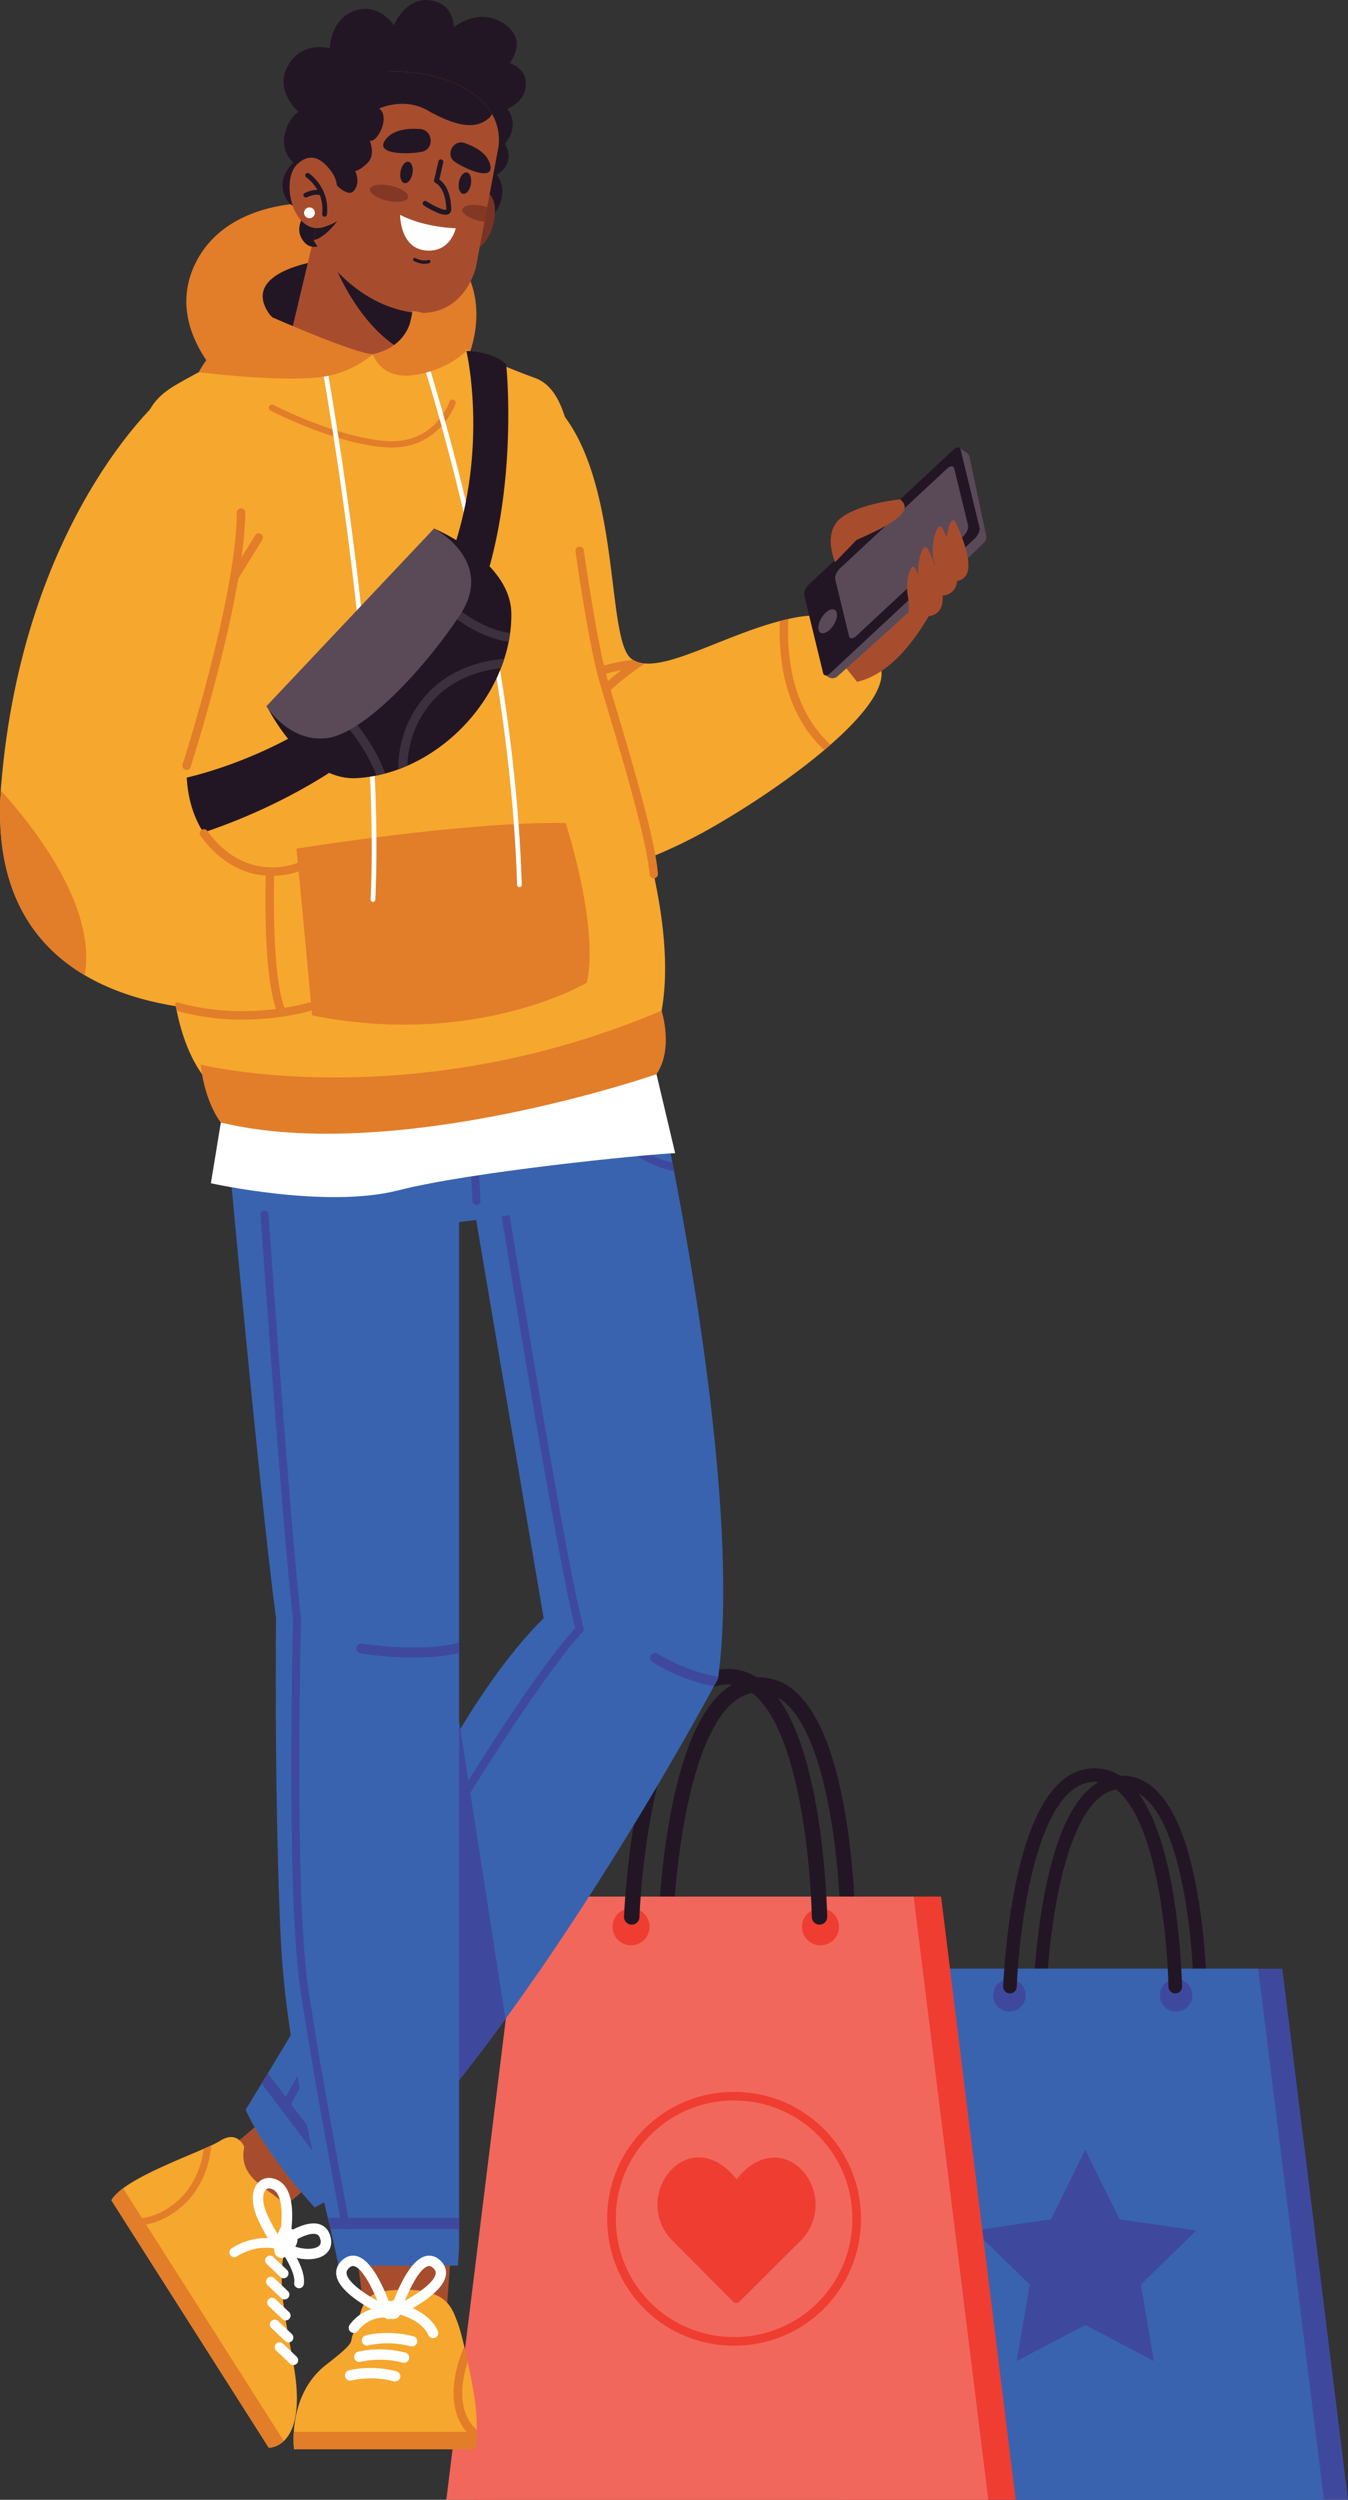 <svg xmlns="http://www.w3.org/2000/svg" viewBox="0 0 1573.17 2917.04"><rect x="0" y="0" width="1573.17" height="2917.04" fill="#333333" stroke="none"/><defs><style>.cls-1{fill:#231624;}.cls-2{fill:#3e499e;}.cls-3{fill:#3963af;}.cls-4{fill:#ef3d31;}.cls-5{fill:#f2675b;}.cls-6{fill:#a74d2e;}.cls-7{fill:#f6a72e;}.cls-8{fill:#e27d29;}.cls-9{fill:#fff;}.cls-10{fill:#5a4a57;}.cls-11{fill:#3d303e;}.cls-12{fill:#793323;}.cls-13{fill:#833826;}</style></defs><g id="Layer_2" data-name="Layer 2"><g id="Layer_1-2" data-name="Layer 1"><path class="cls-1" d="M1213.79,2326.17h0a7.69,7.69,0,0,1-7.46-8.06c.93-18.7,4.21-68,14.38-116.73,17.87-85.81,47.76-129.33,88.81-129.33s70.22,43.59,86.52,129.48c9.28,48.76,11.65,98,12.22,116.74a7.67,7.67,0,0,1-15.33.39c-1.73-71-19.13-231.15-83.41-231.15-64.44,0-84.81,160.24-87.85,231.3a7.69,7.69,0,0,1-7.88,7.36Z"/><polygon class="cls-2" points="1573.17 2917.04 1016.3 2917.04 1093.03 2297.29 1496.5 2297.29 1573.17 2917.04 1573.17 2917.04"/><polygon class="cls-3" points="1545.01 2917.04 988.13 2917.04 1064.85 2297.29 1468.32 2297.29 1545.01 2917.04 1545.01 2917.04"/><polygon class="cls-2" points="1266.56 2713.06 1346.69 2755.2 1331.41 2665.96 1396.21 2602.78 1306.63 2589.74 1266.56 2508.57 1226.52 2589.74 1136.94 2602.78 1201.75 2665.96 1186.43 2755.2 1266.56 2713.06 1266.56 2713.06"/><path class="cls-2" d="M1197,2328.37a19,19,0,1,1-19-19,19,19,0,0,1,19,19Z"/><path class="cls-2" d="M1391.59,2328.37a19,19,0,1,1-19-19,19,19,0,0,1,19,19Z"/><path class="cls-1" d="M1178.41,2326.17h0a8,8,0,0,1-7.7-8.31c1-19.34,4.37-70.3,14.86-120.71,18.49-88.75,49.4-133.72,91.84-133.72s72.63,45,89.5,133.87c9.54,50.4,12,101.36,12.62,120.69a7.94,7.94,0,0,1-15.88.43c-1.78-73.44-19.76-239.05-86.24-239.05s-87.7,165.73-90.84,239.19a8,8,0,0,1-8.16,7.61Z"/><path class="cls-1" d="M777.18,2245.89h0a8.65,8.65,0,0,1-8.45-9.15c1-21.18,4.77-77.17,16.32-132.55,20.29-97.47,54.21-146.89,100.85-146.89s79.81,49.49,98.32,147c10.52,55.4,13.2,111.34,13.85,132.59a8.71,8.71,0,1,1-17.41.49c-1.95-80.67-21.72-262.61-94.76-262.61s-96.32,182.08-99.77,262.77a8.7,8.7,0,0,1-9,8.31Z"/><polygon class="cls-4" points="1185.37 2917.04 552.89 2917.04 640.01 2213.12 1098.28 2213.12 1185.37 2917.04 1185.37 2917.04"/><polygon class="cls-5" points="1153.39 2917.04 520.88 2917.04 608 2213.12 1066.26 2213.12 1153.39 2917.04 1153.39 2917.04"/><path class="cls-4" d="M856.94,2727.14h.34A137.44,137.44,0,0,0,994.68,2590v-1.11c.17-75.79-61.32-137.57-137.09-137.74h-1.45c-75.63,0-137.23,61.42-137.41,137.06v1.14a137.47,137.47,0,0,0,137.11,137.76Zm.34,10.05H855.8a147.44,147.44,0,0,1-147.14-147.81v-1.14c.17-81.22,66.32-147.13,147.48-147.13h1.45c81.34.17,147.36,66.47,147.18,147.83v1.11a147.46,147.46,0,0,1-147.49,147.14Z"/><path class="cls-4" d="M859.26,2687.39h0a5.15,5.15,0,0,1-3.57-1.48l-71.36-71.73a59.05,59.05,0,0,1,.17-83.25c9.81-9.81,22.2-14.42,34.94-13.19,14.44,1.45,28.51,10.34,40.17,25.36,11.71-15,25.8-23.81,40.3-25.19,12.74-1.18,25.08,3.55,34.84,13.33a59.06,59.06,0,0,1-.19,83.3l-71.71,71.4a5.2,5.2,0,0,1-3.56,1.45Z"/><path class="cls-4" d="M758.07,2248.43a21.59,21.59,0,1,1-21.56-21.62,21.58,21.58,0,0,1,21.56,21.62Z"/><path class="cls-4" d="M979.12,2248.43a21.59,21.59,0,1,1-21.6-21.62,21.59,21.59,0,0,1,21.6,21.62Z"/><path class="cls-1" d="M737,2245.89h0a9,9,0,0,1-8.74-9.42c1.09-21.95,4.93-79.84,16.86-137.08,21-100.81,56.1-151.89,104.31-151.89s82.5,51.15,101.67,152.06c10.85,57.26,13.65,115.1,14.32,137.06a9,9,0,1,1-18,.51c-2-83.42-22.46-271.54-98-271.54s-99.59,188.24-103.16,271.7a9,9,0,0,1-9.27,8.6Z"/><polygon class="cls-6" points="311.14 2470.67 267.58 2507.29 318.03 2586.58 361.54 2549.96 311.14 2470.67 311.14 2470.67"/><path class="cls-7" d="M313.66,2856.3,130,2567.59c2.54-4.61,7.35-9.32,13.62-14,23.26-17.31,67.21-34.34,94.21-46.15,3.15-1.38,6.07-2.66,8.72-3.91a95.94,95.94,0,0,0,10.58-5.51c20.06-12.77,27.91,7.17,27.91,7.17-10.08,47.44,53.94,53.21,52.14,81.49,0,0-.68,12.13-6.71,48.14s5.11,83.68,12.33,125.71c9.37,54.24-.82,77.76-11.61,88-8.58,8.07-17.55,7.8-17.55,7.8Z"/><path class="cls-8" d="M313.66,2856.3,130,2567.59c2.54-4.61,7.35-9.32,13.62-14L331.21,2848.5c-8.58,8.07-17.55,7.8-17.55,7.8Z"/><path class="cls-9" d="M327.67,2598.8s15.9-2.9,19.16,11.13-16.34,24.85-16.34,24.85-21.56,4.11-2.82-36Z"/><path class="cls-9" d="M268.67,2631.33a5.64,5.64,0,0,1,1.7-7.78c28.7-18.26,55.62-10.17,56.75-9.83a5.65,5.65,0,0,1-3.32,10.8c-1-.29-23.27-6.76-47.37,8.55a5.59,5.59,0,0,1-7.76-1.74Z"/><path class="cls-9" d="M344.21,2667.56a5.45,5.45,0,0,1-.81-3.92c1.51-9.46-8.76-27.79-15.59-37.19a5.64,5.64,0,0,1,9.11-6.64c2.08,2.82,20.37,28.47,17.62,45.62a5.63,5.63,0,0,1-10.33,2.13Z"/><path class="cls-9" d="M323.57,2559.69l-.14-.26a12,12,0,0,0-8-5.58c-2.49-.46-4.28.12-5.7,1.93-3.42,4.35-4.05,14.88,2.23,28.57a177.56,177.56,0,0,0,14.36,26.16c2.28-12.66,4.93-38.74-2.78-50.82Zm-9.79,53.91a198.32,198.32,0,0,1-12.86-24.13c-7.56-16.42-7.85-32.26-.75-41.25a17.45,17.45,0,0,1,17.62-6.33,24,24,0,0,1,15.87,10.85l.23.39c12.7,19.92,4.69,58.93,3.74,63.35l-8.07-1.77.21.22-8.79,8.48c-.21-.17-2.89-3-7.2-9.81Z"/><path class="cls-9" d="M330.52,2628.41l6.52-10.32c10.52,6.62,28.14,8.17,34.9,3,1.63-1.26,3.33-3.34,1.76-8.62-1.09-3.7-2.84-4.76-4.24-5.27-7-2.49-21,4.23-28.19,9.06l-6.84-10.15c2.42-1.64,24.09-15.79,39.16-10.38,4,1.45,9.34,4.92,11.81,13.26,3.65,12.27-2.26,18.91-6.08,21.85-12,9.11-35.37,6-48.8-2.48Z"/><path class="cls-8" d="M148.76,2597l-5.47-8.57c15.23,2.34,35.34.8,56.13-13.86,27.64-19.57,36-48.86,38.43-67.17,3.15-1.38,6.07-2.66,8.72-3.91-1.65,19.05-9.37,54.32-42.46,77.72-19.84,14-39.41,17-55.35,15.79Z"/><path class="cls-9" d="M310.33,2640.75a5.64,5.64,0,0,1,8.66-7.1l15.95,15.16a5.65,5.65,0,0,1,.17,8,5.57,5.57,0,0,1-7.95.19l-16-15.19-.85-1.06Z"/><path class="cls-9" d="M311.33,2665.43a5.57,5.57,0,0,1,.66-6.88,5.63,5.63,0,0,1,8-.2l15.95,15.15a5.69,5.69,0,0,1,.22,8,5.62,5.62,0,0,1-8,.19l-16-15.19-.86-1.09Z"/><path class="cls-9" d="M312.71,2689.9a5.64,5.64,0,0,1,8.63-7.13l16,15.22a5.63,5.63,0,0,1-7.77,8.16L313.59,2691l-.88-1.06Z"/><path class="cls-9" d="M315.88,2715.47a5.63,5.63,0,0,1,8.66-7.07l15.94,15.16a5.65,5.65,0,1,1-7.78,8.19l-15.94-15.21-.88-1.07Z"/><path class="cls-9" d="M321.52,2741.89a5.65,5.65,0,0,1,8.65-7.12L346.1,2750a5.62,5.62,0,1,1-7.77,8.11l-15.94-15.17-.87-1Z"/><path class="cls-3" d="M838.27,1956.63l-.24,2s-1.72,3.16-4.9,9.13c-22.63,41.8-121,220.12-243.19,388.19-17.63,24.2-35.73,48.18-54.18,71.53q-12.15,15.4-24.49,30.39c-35.72,43.3-65.71,69.87-99.9,92.23-3.63,2.37-7.29,4.69-11,7-7.09,4.37-14.42,8.62-22,12.82-3.6,2-7.3,4-11.05,6,0,0-55.06-57.9-80.67-114,0,0,7.17-11.66,18.67-30.67,2.28-3.69,4.7-7.73,7.28-11.95,7.78-12.83,16.87-28,26.75-44.42,44.37-74.05,104.12-175.75,126.41-223,16.32-34.51,35.71-72.81,57.42-110.51,4.14-7.23,8.32-14.33,12.62-21.45l1.5-2.49c29.52-48.71,62.55-95,97.16-129.14L555.7,1423.71l-4.94-29.18,174.06-61.45,9.94-3.49L776.21,1315s3.32,15.26,8.48,41.5c.6,3.18,1.26,6.51,1.93,10,23.07,119.24,74.7,417.25,51.65,590.18Z"/><path class="cls-2" d="M411.37,2550.08c-3.63,2.37-7.29,4.69-11,7l-67.42-89.27-6.2-8.23-21.45-28.36c2.28-3.69,4.7-7.73,7.28-11.95l21,27.8,6.22,8.18,71.61,94.82Z"/><path class="cls-2" d="M838.27,1956.63l-.24,2s-1.72,3.16-4.92,9.13c-39.47-7.39-69.78-27-71.61-28.14a5.85,5.85,0,1,1,6.42-9.78c.42.29,31.35,20.19,70.35,26.81Z"/><path class="cls-2" d="M679.93,1904.53c-.89.85-88.15,87.67-340.17,550.73-2.25,4.18-4.52,8.34-6.83,12.56l-6.2-8.23c2.29-4.18,4.56-8.38,6.81-12.51,233.84-429.35,323.51-532.14,337.87-547.26-20.52-75.93-83.41-464.88-86.1-481.6a4.69,4.69,0,1,1,9.25-1.5c.68,4.13,67.07,414.66,86.63,483.15a4.65,4.65,0,0,1-1.26,4.66Z"/><path class="cls-2" d="M589.94,2355.93c-25.36,34.85-51.73,69.26-78.67,101.92-4.83-71.27-18-306.66,11.87-416.47,3.56-13.12,7.74-24.42,12.62-33.45l1.5,9.54,52.68,338.46Z"/><path class="cls-3" d="M263.94,1201s-13.1,124.3,15.18,193.5,394.36,33.57,487.64-28.71c38.27-25.53-43.22-261.23-43.22-261.23L263.94,1201Z"/><path class="cls-2" d="M786.62,1366.47a106.36,106.36,0,0,1-16.2-4.18,109,109,0,0,1-24.09-11.66,125.33,125.33,0,0,1-21.48-17.53c-40.38-40.72-52.25-102.25-52.82-105.25a4.7,4.7,0,1,1,9.24-1.73c.15.73,12.52,64.73,53.49,103.47a114,114,0,0,0,16.71,13.19,99.81,99.81,0,0,0,23,11,98.74,98.74,0,0,0,10.24,2.73c.6,3.18,1.26,6.52,1.93,10Z"/><path class="cls-2" d="M560.76,1401.24a4.63,4.63,0,0,1-4.44,4.74h0a4.63,4.63,0,0,1-4.92-4.31c-.82-17-1.81-34.4-2.91-51.78-.19-3.07-.37-6.11-.6-9.15-3.69-56.83-8.38-112.58-11.93-152-.29-3.19-.56-6.27-.86-9.25-.77-8.64-1.5-16.29-2.1-22.79,3.14-.47,6.23-1,9.31-1.5.61,6.49,1.34,14.22,2.11,23,.3,3,.57,6.06.87,9.23,3.49,39,8.16,94.32,11.85,150.78.2,3.11.4,6.25.62,9.35,1.14,18,2.17,36.08,3,53.68Z"/><path class="cls-2" d="M574.14,1341.28a118.48,118.48,0,0,1-16.42,6.28,94.35,94.35,0,0,1-9.27,2.34,66,66,0,0,1-8.92,1.17c-5.68.29-11.16-.29-15.75-2.48-5.71-2.73-9.42-7.7-10.7-14.34-3.41-17.53-10.59-89.88-15.41-141.06-.31-3.17-.59-6.23-.87-9.22-.77-8.18-1.43-15.63-2-21.93,3.09-.4,6.24-.77,9.35-1.19.59,6.38,1.27,13.9,2.06,22.21.28,3,.57,6,.86,9.19,4.83,51,12,123.31,15.29,140.3.76,3.91,2.57,6.42,5.67,7.9,5,2.39,12.43,1.89,19.86.3,3.17-.71,6.3-1.61,9.25-2.54a115.58,115.58,0,0,0,12.89-5,4.78,4.78,0,0,1,6.3,2,4.52,4.52,0,0,1-2.15,6.09Z"/><polygon class="cls-6" points="417.14 2636.01 426.41 2709.75 520.4 2709.75 525.86 2632.15 417.14 2636.01 417.14 2636.01"/><path class="cls-3" d="M535.76,1359.07v1264.8l-1.34,20H394.89c-1.48-9.13-4.83-23.88-9.28-42.87-.94-4.13-2-8.5-3.05-13-18.16-77.33-49.31-209.23-54.81-323.87-7.83-163.7-5.62-375.88-5.62-375.88-15.95-121.65-40.94-385.22-53.37-520.1-.31-3.23-.58-6.33-.84-9.4-4.19-45.31-6.75-73.84-6.75-73.84,22.46-9.37,63.19-2.92,106.55,9.37,3.11.88,6.27,1.76,9.42,2.73,77,23.08,158.62,62,158.62,62Z"/><path class="cls-2" d="M535.76,2588.05v13H385.61c-.94-4.13-2-8.5-3.05-13Z"/><path class="cls-2" d="M535.76,1916.75v12.06c-16.33,4.15-35,5.48-52.51,5.48a422.43,422.43,0,0,1-62.54-4.93,5.84,5.84,0,0,1,1.92-11.52c.71.12,69,11.21,113.13-1.09Z"/><path class="cls-2" d="M409,2601h-9.58c-.72-4.05-1.55-8.4-2.44-13-12.33-65.5-34.9-188-46.6-267.48-16.37-111-8.71-418.72-8.38-430.75-12.43-105.85-37.68-468.37-37.94-472a4.7,4.7,0,1,1,9.37-.63c.25,3.67,25.56,366.72,37.94,471.93v.67c-.08,3.17-8.18,317.6,8.3,429.44,11.79,80.09,34.62,203.84,46.88,268.86.85,4.64,1.69,9,2.44,13Z"/><path class="cls-7" d="M556.14,2835.34l0,2.46c-.07,3.79-.25,7.15-.4,10-.37,6.4-.86,10.31-.86,10.31H343.14a118.11,118.11,0,0,1-.23-20.36c1.37-21.64,8.56-55.79,37.82-78.35,40-31,24.54-24.51,32.77-38.61.93-1.6,8.12-25.58,8.89-27.2,6.88-14.66,13.21-21.57,51.18-21.57,50.28,0,54.71,24.42,60.1,37.27,2.21,5.31,5.24,16.52,8.36,29.87,1.28,5.37,2.54,11.07,3.78,16.91,3.11,14.56,6,29.8,8,42a215.94,215.94,0,0,1,2.36,37.24Z"/><path class="cls-8" d="M556.14,2835.34l0,2.46c-.07,3.79-.25,7.15-.4,10a59.26,59.26,0,0,1-22-28.52c-13.1-35.7,7.06-78.5,7.88-80.31l.43.19c1.28,5.37,2.54,11.07,3.78,16.91-4.77,14.56-10.26,39.05-2.61,59.78a49.11,49.11,0,0,0,12.94,19.44Z"/><path class="cls-8" d="M556.12,2837.8c-.28,12.08-1.26,20.36-1.26,20.36H343.14a118.11,118.11,0,0,1-.23-20.36Z"/><path class="cls-9" d="M412,2644.23c-1.19,0-2.66.5-4.56,2.22-3.11,2.87-3.22,5.17-2.94,6.88,1.57,9.69,19.53,22.41,35.89,31.45-7.45-18.43-18.27-38-27-40.34l-1.37-.21Zm39.31,58.83-2.51-.53c-5.34-2.44-52.55-24.37-56.22-47.32-.72-4.56-.17-11.32,6.72-17.63,6.52-6,12.91-6,17.17-4.83,21.36,5.66,37.57,53,40.59,62.41a6.07,6.07,0,0,1-1.75,6.35,5.93,5.93,0,0,1-4,1.55Z"/><path class="cls-9" d="M500.85,2644.23l-1.35.21c-8.76,2.3-19.57,21.91-27,40.34,16.37-9.06,34.34-21.79,35.9-31.45.25-1.71.18-4-3-6.88-1.87-1.72-3.36-2.22-4.55-2.22Zm-39.3,58.83a6.05,6.05,0,0,1-5.73-7.9c3-9.42,19.22-56.75,40.57-62.41,4.25-1.13,10.66-1.18,17.17,4.83,6.87,6.31,7.48,13.07,6.72,17.63-3.67,22.95-50.85,44.88-56.24,47.32l-2.49.53Z"/><path class="cls-9" d="M456.23,2685.4s-9.88-4.66-10.63,8.87c-.59,10.94,7.21,13.31,10.37,11.47,0,0,6.72,2,10.07-3.38s1.14-22.37-9.81-17Z"/><path class="cls-9" d="M413,2722.33a6,6,0,0,1-4.86-9.61c19.06-25.58,48.38-20,49.62-19.78a6,6,0,1,1-2.35,11.83c-1-.17-23.2-4.15-37.58,15.12a6,6,0,0,1-4.83,2.44Z"/><path class="cls-9" d="M505.41,2728.44a6,6,0,0,1-5.47-3.57c-9.78-21.5-43.93-26.71-44.28-26.74a6.06,6.06,0,0,1,1.74-12c1.68.26,41,6.3,53.53,33.76a6,6,0,0,1-3,8l-2.51.55Z"/><path class="cls-9" d="M480.54,2738.06l-1.51-.2c-26.94-7-48.86-1.06-49.09-1a6,6,0,0,1-3.23-11.64c1-.27,25.3-6.83,55.33.94a6,6,0,0,1-1.5,11.89Z"/><path class="cls-9" d="M471.49,2757.16,470,2757a106.81,106.81,0,0,0-49.09-1.06,6,6,0,1,1-3.2-11.59c1-.29,25.32-6.81,55.33.94a6.05,6.05,0,0,1,4.33,7.37,6,6,0,0,1-5.83,4.49Z"/><path class="cls-9" d="M460.83,2778.92l-1.5-.19a106,106,0,0,0-49.09-1A6,6,0,0,1,407,2766.1c1-.29,25.3-6.82,55.34.94a6,6,0,0,1-1.53,11.88Z"/><path class="cls-2" d="M403.08,1227.85a244.48,244.48,0,0,1-25.94,69.21c-11.26,19.83-27,39.8-48.35,53.57a109.81,109.81,0,0,1-60,17.57c-.3-3.23-.57-6.33-.83-9.4a101.39,101.39,0,0,0,55.76-16c19.14-12.33,33.48-30.3,44-48.44a241.55,241.55,0,0,0,26.17-68.21,4.69,4.69,0,1,1,9.22,1.73Z"/><path class="cls-7" d="M1028.81,785.82c.36,22.17-24.41,52.37-59.55,83.17-2.37,2.08-4.82,4.17-7.27,6.27-39.06,33-88.83,66.18-131.21,90.39-41.26,23.52-98.73,50.1-153.06,57.17-51.38,6.65-100-4.12-129.58-51.35a170.16,170.16,0,0,1-9.36-17.11C490.66,853.52,519,683.14,519,683.14l122-216.85c86.55,77.84,64.35,279.36,96,302.6l1.66,1.11a30.76,30.76,0,0,0,13.93,4.21c34.73,2.83,95.93-33.3,157.42-49.47q5-1.31,9.94-2.44c3.15-.7,6.25-1.33,9.39-1.92,54.86-10.13,98.62,18,99.42,65.44"/><path class="cls-8" d="M969.26,869c-2.37,2.08-4.82,4.17-7.27,6.27-25.83-24.07-42.47-57-49-97.76a266.65,266.65,0,0,1-2.89-52.76q5-1.31,9.94-2.44a256.31,256.31,0,0,0,2.64,53.93c6.32,39.3,22,70.33,46.62,92.76Z"/><path class="cls-8" d="M752.64,774.21c-22.44,15-53.18,38.74-67.47,63.8a4.87,4.87,0,0,1-4.25,2.45l-2.42-.63a4.88,4.88,0,0,1-1.79-6.66c10.83-19,30-37,48.49-51.32a290.13,290.13,0,0,0-41.09,11.6l-1.73.3a4.87,4.87,0,0,1-1.69-9.43c1.32-.5,31.6-11.76,58-14.32a30.76,30.76,0,0,0,13.93,4.21Z"/><path class="cls-8" d="M677.7,1022.8c-51.36,6.67-100-4.11-129.56-51.33a168,168,0,0,1-9.36-17.12c17.76-6,53.69-11.64,99.07,15.16,29.4,17.39,38.59,37,39.85,53.29Z"/><path class="cls-6" d="M1124.36,625.63s-44.08,151.68-124.13,170l-37.1-46.61s77.11-115.65,161.23-123.44Z"/><path class="cls-10" d="M961.17,786.78l6.15,3.52a8.61,8.61,0,0,0,10-1c25.64-22.93,150.17-134.39,171.4-156.47a8.65,8.65,0,0,0,2.17-7.73l-19.36-91.58a8.68,8.68,0,0,0-3.66-5.41l-8.52-5.64,19.83,98.74-178,165.61Z"/><path class="cls-1" d="M960.61,785.43l-22-90.62c-.85-3.54,1.54-9.3,5.33-12.83L1112.65,524.8c3.81-3.55,7.57-3.55,8.45,0l22,90.63c.87,3.55-1.52,9.29-5.35,12.83L969.08,785.44c-3.81,3.54-7.61,3.54-8.47,0Z"/><path class="cls-10" d="M990.8,742.17l-16-65.89c-.87-3.55,1.52-9.31,5.3-12.85l125.13-116.56c3.8-3.54,7.59-3.54,8.46,0l16,65.91c.87,3.55-1.53,9.29-5.34,12.85L999.23,742.17c-3.79,3.57-7.56,3.57-8.43,0Z"/><path class="cls-10" d="M968.29,734.87c-5.86,5.46-11.71,5.46-13,0s2.36-14.35,8.2-19.82,11.72-5.47,13.06,0-2.36,14.35-8.24,19.82Z"/><path class="cls-6" d="M974.56,656s-15.22-34.72,7.16-51.8,68.77-21.51,68.77-21.51c18,14.2-12.41,30.58-50.79,47.3l-25.14,26Z"/><path class="cls-6" d="M1049.08,724.8s23.47,10.61,31.2-2.68-6.25-46.75-12-58.15-11.78,17.57-8.94,30.6c1.65,7.69,1,19.95,1,19.95l-11.35,10.28Z"/><path class="cls-6" d="M1080.67,691.93s24.73,10.2,33.86-5.55-7.4-55.5-14.17-69-15.07,21.13-10.62,36.33-.79,22-.79,22l-8.28,16.28Z"/><path class="cls-6" d="M1097.86,675.64s21.85,9,29.93-4.92-6.54-49-12.5-61-13.32,18.67-9.38,32.11-.73,19.41-.73,19.41l-7.32,14.37Z"/><path class="cls-6" d="M1063.63,716.07s24.69,10.2,33.85-5.57-7.39-55.48-14.18-69-15.06,21.13-10.64,36.32-.76,22-.76,22l-8.27,16.28Z"/><path class="cls-9" d="M257.74,1309.87l-11.62,70.87s134.08,30,218.61,8.31,288.38-42,323.2-43.43l-22.33-94.31s-261.54,82.41-507.86,58.56Z"/><path class="cls-8" d="M544.28,421.6s49.79-101.21-56-157.36c-74-39.29-216.85-46.5-260.45,43.45-40.55,83.64,50.63,154,50.63,154S473.8,503.43,544.28,421.6Z"/><path class="cls-1" d="M372.08,304.44s-91.41,12.46-58.29,61.22c17.55,25.8,116.62,39.89,116.62,39.89s19.42-89.39-58.33-101.11Z"/><path class="cls-7" d="M755,1226.43s-338.71,113.75-484.65,57c0,0-45.75-14.24-64.13-103.85-.59-2.94-1.16-5.94-1.69-9-7.75-44.32-8.91-105.69,4-190.33,15.45-101.53-5.9-153.38-15.07-254.48-.33-3.56-.66-7.19-.94-10.87-1-10.95-1.9-22.45-2.8-34.69C179.84,546.64,137.37,489.6,203.84,450s153.75-70,153.75-70,74.18,23.55,126.5,0c0,0,79.56,39,140.74,61.27s41,183.94,60.34,276.75,51.94,166.66,81.45,320.64c27,140.82-11.61,187.82-11.61,187.82"/><path class="cls-8" d="M762.94,1024.86a4.88,4.88,0,0,1-4.85-4.53c-2.83-38.83-32.34-137.39-50-196.28-3.42-11.44-6.39-21.34-8.53-28.69-12.8-44.13-27.32-147.82-27.94-152.22a4.88,4.88,0,0,1,9.66-1.34c.15,1.07,15.05,107.4,27.64,150.84,2.13,7.32,5.09,17.19,8.52,28.62,17.76,59.27,47.48,158.46,50.38,198.37a4.84,4.84,0,0,1-4.48,5.21l-.39,0Z"/><path class="cls-8" d="M772.09,1179.43s14.45,44.33-6,74.11c0,0-304.27,105.6-508.4,56.33,0,0-18.37-22.13-23.51-67.56,0,0,245.47,61,537.86-62.88Z"/><path class="cls-8" d="M457.3,522.25c56.43,0,74.1-50.55,74.26-51.08a3.69,3.69,0,1,0-7-2.36c-.66,2-17.41,49.33-72.9,45.87C394,511.07,319.92,473,319.2,472.6a3.69,3.69,0,1,0-3.4,6.55c3.08,1.61,76.17,39.2,135.39,42.89,2.07.15,4.13.21,6.11.21Z"/><path class="cls-8" d="M660.14,960.4s39.14,119.78,24.8,186.27c0,0-128.77,76.74-320.68,38.18,0,0-10.74-118.4-18.29-194.53,0,0,195.95-31.77,314.17-29.92Z"/><path class="cls-9" d="M435.26,1052.47a2.74,2.74,0,0,0,2.77-2.65c11.82-255.77-59.7-639.43-60.44-643.28a2.77,2.77,0,0,0-5.45,1c.73,3.84,72.14,386.86,60.37,642a2.77,2.77,0,0,0,2.65,2.89h.1"/><path class="cls-9" d="M606.16,1035.23h.07a2.76,2.76,0,0,0,2.71-2.86c-9.3-308.87-114.18-624-115.25-627.18a2.76,2.76,0,1,0-5.23,1.77c1.05,3.14,105.67,317.55,115,625.58a2.75,2.75,0,0,0,2.74,2.69"/><path class="cls-1" d="M590.8,425.27s20,192.43-55.16,323.86c-100.38,175.64-327.15,231-327.15,231s-11.35-28.86.62-70.78c0,0,209.8-39,297.68-214.51,71.46-142.75,37.51-285.29,37.51-285.29s30.85,0,46.5,15.69"/><path class="cls-1" d="M416.18,908c1.28-.07,2.61-.17,3.92-.25A161.64,161.64,0,0,0,439.37,905c3.44-.68,6.85-1.49,10.22-2.4,5.1-1.34,10.13-2.93,15.14-4.79,3.57-1.25,7.11-2.7,10.61-4.24,49-21.36,89.81-64.07,109.25-113.86,1.43-3.6,2.73-7.21,3.9-10.91a173,173,0,0,0,5.16-19.9c.66-3.37,1.21-6.75,1.69-10.16a164.31,164.31,0,0,0,1.43-18.27c0-1.31,0-2.63,0-3.94-.27-62.45-90.27-99.77-90.27-99.77l-24.1,42.18-5.52,9.67-43,75.21-71.22,46.4-9.19,6-42.19,27.51s42.48,87.66,104.84,84.3"/><path class="cls-11" d="M439.37,905c-17.17-45.22-56.87-84.6-85.84-108.81l9.19-6c30,25.23,69.6,65.41,86.87,112.38-3.37.91-6.78,1.72-10.22,2.4h0"/><path class="cls-11" d="M593.65,748.86c-25.58-3.57-52.51-17.61-80-41.91a346.15,346.15,0,0,1-36.76-38.38l5.52-9.67c24.48,30.2,66.89,73.44,112.9,79.8-.48,3.41-1,6.79-1.69,10.16h0"/><path class="cls-10" d="M506.54,616.72s71.88,37.69,30.57,100.44-112.8,139.78-156.65,144.3-69.55-37.35-69.55-37.35L506.54,616.72Z"/><path class="cls-11" d="M464.73,897.77c.12-24.45,6.47-56.94,32-86,27.29-31.08,64.25-40.64,91.74-43-1.17,3.7-2.47,7.31-3.9,10.91h0c-25,2.9-56.75,12.28-80.12,38.85-21.84,24.83-28.25,52.88-29.13,75h0c-3.5,1.54-7,3-10.61,4.24"/><path class="cls-6" d="M481,365.5,474,397.71c-4.45,2.22-9.19,3.21-13.15,5.48C392.7,442,340.14,386.84,341.07,383.4L370.83,258l97.05,94.66L481,365.5Z"/><path class="cls-1" d="M481.24,364.57,474,397.71a103.06,103.06,0,0,1-13.15,5.48c-43.49-29.29-67.19-86.87-67.19-86.87l74.25,36.36,13.36,11.89Z"/><path class="cls-1" d="M352.83,134.69s-33.89-25.93-17.34-57,49.35-21.32,49.35-21.32.53-34.12,29-43.91,45.91,17,45.91,17,13-32.78,41.87-29.14S529.64,31.8,529.64,31.8s27.72-23.89,57.78-4.68,7.4,46.49,7.4,46.49,26.72,7.61,16.62,35.63c-5.33,14.69-28.69,21.93-28.69,21.93l-229.92,3.52Z"/><path class="cls-1" d="M368.41,125.18s-22.94-3.25-33.57,23.12c-11,27.26,7.57,41.37,7.57,41.37S323.3,205.8,332,227.78s30.43,14.44,30.43,14.44-24.4,21.69-6.92,40.82,50.06-22.57,50.06-22.57l-37.2-135.29Z"/><path class="cls-1" d="M555.87,102s76,27.55,24.79,75.36c0,0-31.24-54.47-24.79-75.36Z"/><path class="cls-1" d="M559.6,157s25.17-3.38,32.44,16.56-12.4,30.57-12.4,30.57,12.45,13,3.3,34.82-24.37,17.32-24.37,17.32,14.64,14.11-3.21,32.91-40.29-15.5-40.29-15.5L559.6,157"/><path class="cls-12" d="M548.05,230.59s23-17.58,28.62,6.31-11.95,65.87-38.22,52.6l9.6-58.91"/><path class="cls-6" d="M555.49,311.67S541,378.28,471.76,362.92C402.92,347.69,367.9,283.35,366,280.31l-.06-.08,2.32-14.17,12-73.49,6.44-39.29s6.55-71.82,75.79-70c50.56,1.34,94.34,19.38,111.74,49.74a61.2,61.2,0,0,1,7.5,38.43l-13.14,70.2-3.25,17.2-9.88,52.82"/><path class="cls-1" d="M492.18,307.55a20.11,20.11,0,0,0,9-.53,1.93,1.93,0,0,0-1.29-3.63c-.27.09-6.59,2.17-15-2.26a1.94,1.94,0,0,0-1.81,3.43,28.66,28.66,0,0,0,9.12,3Z"/><path class="cls-9" d="M531.81,266.33s-36-.52-64.87-15.62c0,0-.44,42.39,34.29,41.74,25.53-.48,30.58-26.12,30.58-26.12Z"/><path class="cls-1" d="M511.09,248.49a97.63,97.63,0,0,1-16.46-8.72,2.86,2.86,0,0,1-.86-4,2.91,2.91,0,0,1,4-.89c9.85,6.37,21.07,11.07,23.08,9.71l0-.72c-.74-25-12.39-30.28-12.53-30.34a2.9,2.9,0,0,1-1.7-3.32l5.06-22a2.89,2.89,0,0,1,3.44-2.17,3,3,0,0,1,2.2,3.48l-4.58,20c4.29,2.91,13.23,11.69,13.9,34.26.11,3.66-1.83,5.29-3,5.95-2.92,1.66-7.66.73-12.61-1.17Z"/><path class="cls-1" d="M492.44,177.11c14.94-3.24,12.94-25.55-2.29-26.6-13.3-.92-30,.46-39.1,11-16.63,19.28,24.87,18.78,40.9,15.7l.49-.1Z"/><path class="cls-1" d="M530.71,188.76c-11.53-8.21-1.7-26.48,11.67-21.81,11.61,4.07,25.34,11.33,29.23,23.62,7.14,22.48-28,6.91-40.51-1.54l-.39-.27Z"/><path class="cls-1" d="M393.23,216.43c-1.54-10.87-8.12-23.55-26.82-32.12-2.25-6.1-5.67-15.09-3.9-29.89,1.68-14.43-.11-28.79,8.61-44,0,0,22.16-28.93,91.4-27.09,50.56,1.33,94.34,19.39,111.74,49.76a15.9,15.9,0,0,1-4.36,5.29c-17.4,14.94-43.68,5.88-71.18-9.71s-56.32-2-56.32-2c3.37,2.23,5.53,6.22,5.33,12.88a32.93,32.93,0,0,1-3.84,13.76c-2.79,5.31-7.33,11.95-12.3,10.86,0,0,7.09,16.58-2.79,26.12s-14.23,9.23-14.23,9.23,6.87,14-2,23.56c-6.33,6.81-19.36-6.58-19.36-6.58Z"/><path class="cls-13" d="M463.24,235.54a51.77,51.77,0,0,1-11.07-1.26c-12.34-2.71-21.43-8.83-20.41-13.67.75-3.31,6-5.17,13.16-5.17A51.32,51.32,0,0,1,456,216.73c12.32,2.7,21.45,8.82,20.35,13.67-.69,3.28-5.94,5.14-13.12,5.14"/><path class="cls-13" d="M565.37,258.85a49.77,49.77,0,0,1-5.41-.92c-12.32-2.69-21.42-8.81-20.37-13.67.72-3.29,6-5.17,13.14-5.17a54,54,0,0,1,11.08,1.27c1.65.38,3.27.81,4.81,1.29l-3.25,17.2"/><path class="cls-1" d="M393.63,258c-.5.67-13.7,19.08-27.62,22.27l-.06-.08,2.33-14.17s11.36.54,25.35-8Z"/><path class="cls-6" d="M391.56,209.12s-18.77-41.6-44.41-17.77c-21.19,19.62-4,86.64,32.31,73l12.1-55.18Z"/><path class="cls-9" d="M355,247a6.29,6.29,0,1,0,7.5-4.78A6.3,6.3,0,0,0,355,247Z"/><path class="cls-1" d="M378.18,252.73l.29.05a2.82,2.82,0,0,0,3.1-2.49c3.37-31.14-19.92-47.3-20.91-48A2.81,2.81,0,0,0,357.5,207c.88.59,21.49,15,18.51,42.74a2.79,2.79,0,0,0,2.17,3Z"/><path class="cls-1" d="M356.25,230.52l1.91-.25c2.76-1.4,11-4.56,15.51-2.31a2.8,2.8,0,0,0,2.51-5c-7.77-3.93-19.29,1.67-20.58,2.31a2.8,2.8,0,0,0-1.23,3.78l1.88,1.48Z"/><path class="cls-1" d="M481.39,202.52c-1.26,6.89-5.41,11.89-9.26,11.19s-6-6.87-4.7-13.75,5.41-11.91,9.28-11.2,5.94,6.86,4.68,13.76Z"/><path class="cls-1" d="M549.57,215c-1.28,6.89-5.43,11.89-9.29,11.19s-5.95-6.88-4.68-13.75,5.41-11.91,9.25-11.19,5.95,6.85,4.72,13.75Z"/><path class="cls-8" d="M318.42,370.54s97.68,42.92,116.84,42.72c0,0-24.92,23.31-64.34,27.17-51.71,5.09-138.9-6.15-138.9-6.15s25.64-53.13,86.4-63.74Z"/><path class="cls-8" d="M481.24,363.09s0,40.1-46,50.17c0,0,8.69,29.94,47.91,24.41s61.11-28.09,61.11-28.09-32.09-46.49-63-46.49Z"/><path class="cls-7" d="M361.41,1174.69S205.88,1201.21,98.88,1138C38.14,1102.14-7,1037.36.9,922.36c.09-1.74.24-3.49.38-5.24,25.2-310.39,185.39-450.83,185.39-450.83,60-15.58,126.72.42,34.2,395.53-27.18,160.28,127.41,173.41,127.41,173.41l13.13,139.46Z"/><path class="cls-8" d="M217.71,898.43l-1.51-.25a4.89,4.89,0,0,1-3.14-6.13c.61-1.92,62.36-193,63.41-294a4.9,4.9,0,0,1,4.94-4.83,4.84,4.84,0,0,1,4.8,4.92c-1.06,102.48-63.24,295-63.88,297a4.84,4.84,0,0,1-4.62,3.36Z"/><path class="cls-8" d="M273.46,678.35l-2.56-.72a4.89,4.89,0,0,1-1.59-6.72l28.46-46.17a4.88,4.88,0,0,1,8.32,5.12L277.6,676a4.86,4.86,0,0,1-4.14,2.32Z"/><path class="cls-8" d="M328.45,1185.09a4.85,4.85,0,0,1-4.49-3c-17.88-41.89-13.83-160.21-13.63-165.22a4.87,4.87,0,1,1,9.73.36c0,1.21-4.18,121.15,12.85,161a4.85,4.85,0,0,1-2.57,6.39l-1.89.4Z"/><path class="cls-8" d="M362.83,1179.35c-2,.61-34.46,10.41-79.64,10.41a285.73,285.73,0,0,1-77-10.22c-.59-2.94-1.16-5.94-1.69-9a5,5,0,0,1,3.81-.51c78.31,22.08,150.88.27,151.61,0a4.87,4.87,0,0,1,6.08,3.24,4.82,4.82,0,0,1-3.21,6.09Z"/><path class="cls-8" d="M317.43,1022c-2,0-4.05-.06-6.16-.2-20.9-1.34-51.25-10.5-77.23-46.49a4.86,4.86,0,1,1,7.88-5.7c45.35,62.77,104.59,37.59,105.18,37.33a4.87,4.87,0,0,1,3.93,8.92c-.62.26-14.16,6.14-33.6,6.14Z"/><path class="cls-8" d="M98.88,1138C38.14,1102.14-7,1037.36.9,922.36c42.74,47.3,111.5,137.44,98,215.66Z"/></g></g></svg>